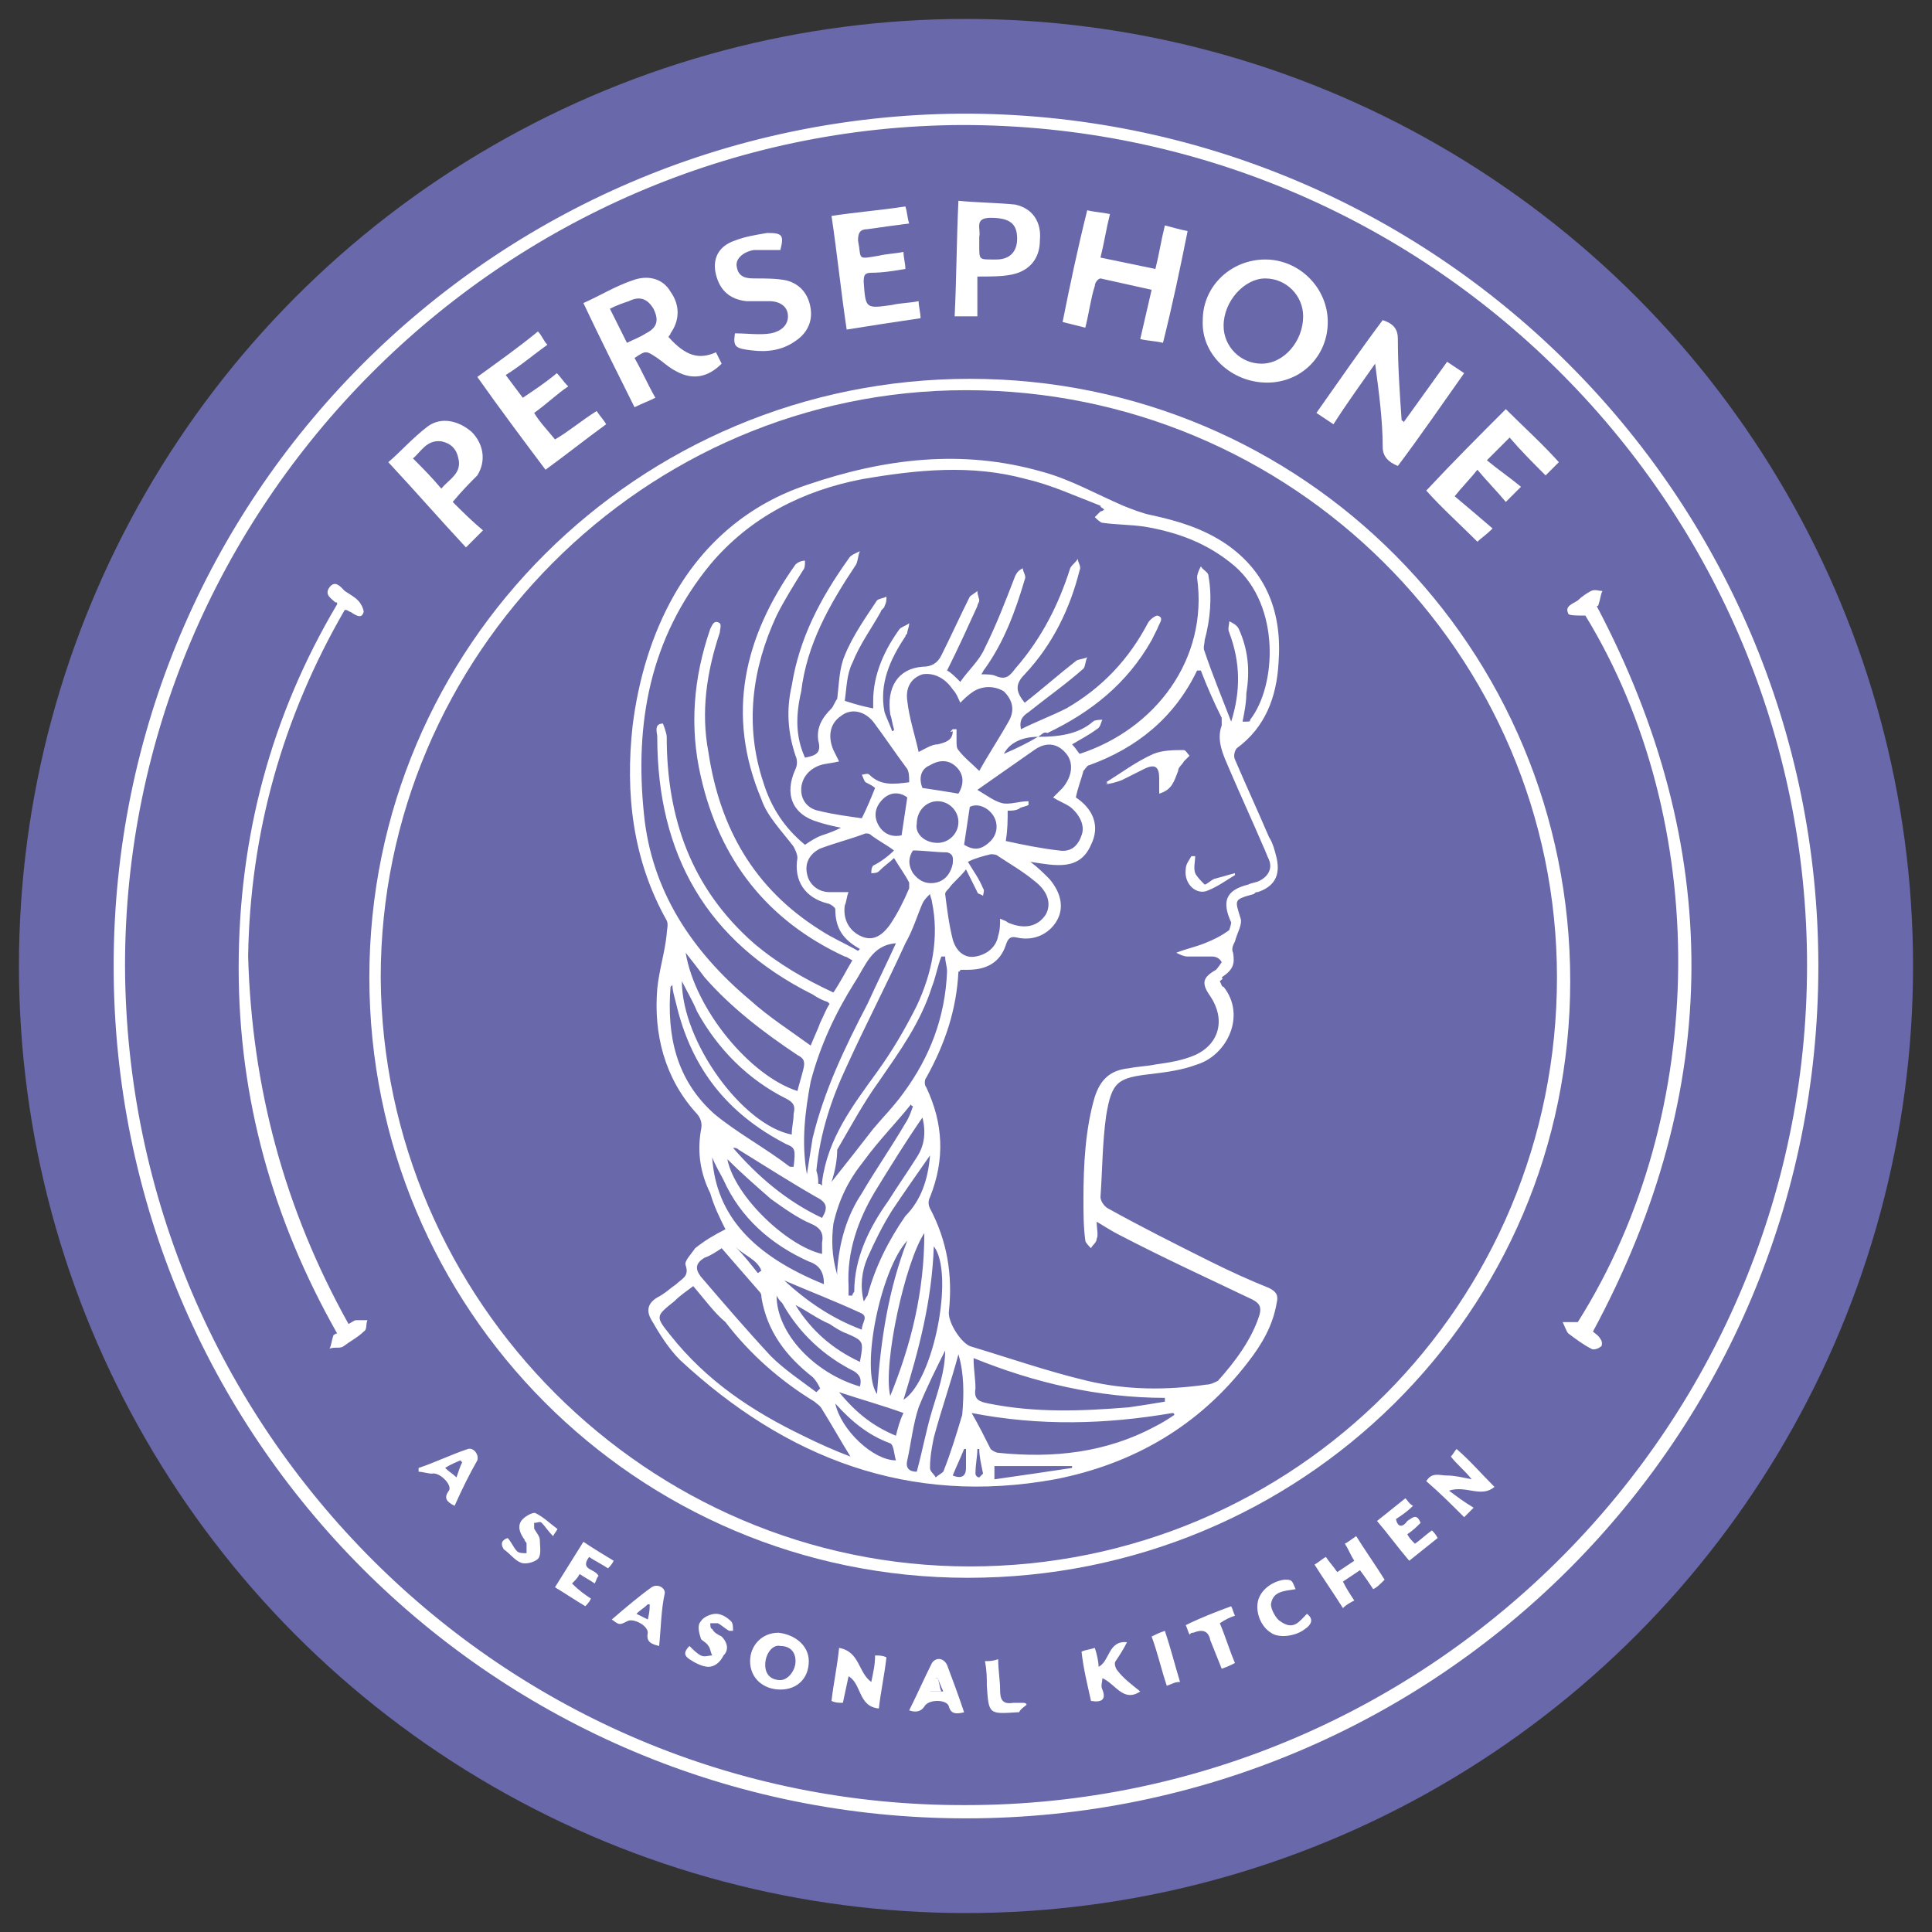 <?xml version="1.0" encoding="utf-8"?>
<!-- Generator: Adobe Illustrator 21.1.0, SVG Export Plug-In . SVG Version: 6.00 Build 0)  -->
<svg version="1.1" id="Guides" xmlns="http://www.w3.org/2000/svg" xmlns:xlink="http://www.w3.org/1999/xlink" x="0px" y="0px"
	 viewBox="0 0 102 102" style="enable-background:new 0 0 102 102;" xml:space="preserve">
<rect x="0" y="0" width="102" height="102" fill="#333333" stroke="none"/>
<style type="text/css">
	.st0{fill:#6868AA;}
	.st1{fill:#FFFFFF;}
</style>
<g>
	<circle class="st0" cx="51" cy="51" r="50"/>
	<g>
		<path class="st1" d="M96,51C96,75.9,75.9,96,51,96c-24.9,0-45-20.1-45-45C6,26.2,26,6.2,50.7,6C75.7,5.9,96,26.1,96,51z M51,95.3
			c24.7,0,44.7-20.3,44.4-44.9c-0.3-24-20-43.8-44.6-43.8C26.5,6.7,6.6,26.7,6.6,51C6.7,75.5,26.6,95.4,51,95.3z"/>
		<path class="st1" d="M51.1,83.3c-17.5,0-31.6-14.2-31.6-31.7C19.5,34.1,33.7,20,51.2,20c17.6,0,31.7,14.2,31.7,31.8
			C82.9,69.3,68.7,83.3,51.1,83.3z M51.2,82.7c17.2,0,31-13.9,31-31.1c0-17.1-14-31-31.2-31c-17,0-30.9,14-30.9,31
			C20.2,68.7,34.2,82.7,51.2,82.7z"/>
		<path class="st1" d="M18.4,69.9c0.2-0.1,0.3-0.2,0.4-0.2c0.2,0,0.4,0,0.6,0c-0.1,0.2,0,0.5-0.2,0.6c-0.3,0.3-0.7,0.5-1.1,0.8
			c-0.2,0.1-0.4,0-0.7,0.1c0.1-0.2,0.1-0.4,0.2-0.7c0,0,0.1-0.1,0.2-0.1c-3.4-6-5.2-12.4-5.2-19.3c0-6.9,1.7-13.3,5.2-19.2
			c0-0.1,0-0.1-0.1-0.1c-0.2-0.2-0.6-0.4-0.3-0.8c0.3-0.4,0.6,0,0.8,0.2c0.3,0.2,0.5,0.3,0.7,0.5c0.2,0.2,0.3,0.5,0.3,0.6
			c-0.1,0.4-0.4,0.2-0.7,0c-0.1,0-0.1-0.1-0.3-0.1c-3.3,5.7-5,11.8-5.1,18.3C13.3,57.4,15,63.8,18.4,69.9z"/>
		<path class="st1" d="M83.7,32.5c-0.4,0-0.9,0-0.9-0.1c-0.2-0.4,0.2-0.5,0.5-0.7c0.2-0.2,0.5-0.4,0.7-0.5c0.2-0.1,0.4,0,0.6,0
			c-0.1,0.2-0.1,0.4-0.2,0.7c0,0.1-0.1,0.1-0.1,0.1C91,44.7,91,57.5,84.1,70.3c0.1,0.1,0.3,0.2,0.4,0.4c0.1,0.1,0.1,0.4,0,0.4
			c-0.1,0.1-0.4,0.2-0.5,0.1c-0.4-0.2-0.8-0.5-1.2-0.8c-0.1-0.1-0.2-0.4-0.3-0.6c0.2,0,0.4,0,0.6,0c0.1,0,0.1,0,0.2,0
			C90.3,58.7,90.3,43.3,83.7,32.5z"/>
		<path class="st1" d="M70.1,17c0,1.8-1.4,3.2-3.2,3.2c-1.9,0-3.5-1.5-3.4-3.3c0-1.8,1.5-3.2,3.3-3.2C68.6,13.7,70.1,15.2,70.1,17z
			 M64.6,17.2c0,1.1,0.9,2,2,2c1.2,0,2.2-1.2,2.2-2.5c0-1.1-0.9-2-2-2C65.7,14.7,64.6,15.9,64.6,17.2z"/>
		<path class="st1" d="M76.4,19.1c0.3,0.2,0.6,0.4,0.9,0.6c-1.2,1.7-2.3,3.3-3.5,4.9c-0.5-0.2-0.8-0.5-0.8-1c0-1.4-0.2-2.9-0.4-4.4
			c-0.7,1-1.5,2.1-2.2,3.2c-0.3-0.2-0.6-0.4-0.9-0.6c1.2-1.7,2.3-3.3,3.5-4.9c0.6,0.2,0.8,0.5,0.8,1c0,1.4,0.1,2.9,0.2,4.3
			c0,0,0.1,0,0.1,0.1C74.9,21.2,75.6,20.2,76.4,19.1z"/>
		<path class="st1" d="M33.5,18.9c0.4,0.7,0.7,1.4,1.1,2.1c-0.4,0.2-0.7,0.3-1.1,0.5c-0.9-1.8-1.8-3.6-2.7-5.5
			c0.9-0.4,1.7-0.9,2.6-1.2c0.8-0.3,1.6-0.1,2,0.6c0.5,0.7,0.5,1.5,0,2.2c0,0.1-0.1,0.1-0.1,0.2c0.9,1,1.6,1.2,2.5,0.8
			c0.1,0.2,0.2,0.4,0.3,0.6c-0.7,0.7-1.5,0.9-2.4,0.4c-0.4-0.2-0.7-0.5-1-0.7C34.1,18.5,34.1,18.5,33.5,18.9z M32.2,16.3
			c0.3,0.6,0.6,1.2,0.9,1.8c0.4-0.2,0.7-0.3,1-0.5c0.6-0.3,0.7-0.7,0.4-1.3c-0.3-0.5-0.7-0.7-1.3-0.4C32.9,16,32.6,16.1,32.2,16.3z"
			/>
		<path class="st1" d="M57.3,17.3c-0.4-0.1-0.8-0.2-1.2-0.3c0.4-2,0.8-3.9,1.3-5.9c0.4,0.1,0.7,0.1,1.2,0.2
			c-0.2,0.8-0.3,1.5-0.5,2.3c1,0.2,1.9,0.4,2.9,0.6c0.2-0.8,0.3-1.5,0.5-2.3c0.4,0.1,0.7,0.2,1.2,0.3c-0.4,2-0.8,3.9-1.3,5.9
			c-0.4-0.1-0.8-0.1-1.2-0.2c0.2-0.9,0.4-1.7,0.6-2.6c-0.9-0.2-1.8-0.4-2.7-0.6c-0.1,0-0.3,0.2-0.3,0.4
			C57.6,15.7,57.5,16.5,57.3,17.3z"/>
		<path class="st1" d="M80.3,25.7c-0.3,0.3-0.5,0.5-0.8,0.8c-0.5-0.6-1-1.1-1.5-1.7c-0.4,0.5-0.8,0.9-1.2,1.4c0.6,0.5,1.3,1.1,2,1.7
			c-0.4,0.4-0.6,0.5-0.8,0.7c-0.9-0.9-1.9-1.8-2.7-2.7c1.4-1.5,2.8-2.9,4.2-4.3c0.9,0.9,1.9,1.8,2.8,2.8c-0.2,0.2-0.4,0.4-0.7,0.7
			c-0.7-0.7-1.3-1.3-1.9-2c-0.4,0.4-0.7,0.7-1.2,1.2C79.1,24.8,79.7,25.2,80.3,25.7z"/>
		<path class="st1" d="M31.5,21.7c0.2,0.3,0.4,0.5,0.5,0.7c-1.1,0.8-2.1,1.6-3.2,2.4c-1.2-1.6-2.4-3.2-3.6-4.9
			c1.1-0.8,2.1-1.5,3.2-2.4c0.2,0.2,0.3,0.5,0.5,0.7c-0.7,0.5-1.4,1.1-2.2,1.6c0.3,0.4,0.6,0.8,0.9,1.2c0.6-0.4,1.2-0.8,1.8-1.3
			c0.2,0.2,0.3,0.4,0.6,0.7c-0.6,0.4-1.1,0.9-1.8,1.4c0.3,0.5,0.7,0.9,1.1,1.4C30,22.8,30.7,22.2,31.5,21.7z"/>
		<path class="st1" d="M48.5,15.9c0,0.3,0.1,0.6,0.1,0.9c-0.7,0.1-1.3,0.2-2,0.3c-0.6,0.1-1.3,0.2-1.9,0.3c-0.3-2-0.5-4-0.8-6
			c1.3-0.2,2.6-0.3,3.9-0.5c0.1,0.3,0.1,0.6,0.2,0.9c-0.8,0.1-1.5,0.2-2.2,0.3c-0.4,0-0.5,0.2-0.5,0.6c0.2,1-0.1,1,1.1,0.8
			c0.4-0.1,0.8-0.1,1.3-0.2c0,0.3,0.1,0.6,0.1,0.9c-0.6,0.1-1.2,0.2-1.8,0.2c-0.4,0-0.4,0.2-0.4,0.5c0.1,1.4,0.1,1.4,1.5,1.2
			C47.5,16,48,16,48.5,15.9z"/>
		<path class="st1" d="M23.9,26.5c0.5,0.5,1,1,1.6,1.5c-0.3,0.3-0.6,0.6-0.9,0.9c-1.4-1.5-2.7-3-4.1-4.5c0.6-0.5,1.3-1.3,2.1-1.9
			c0.7-0.5,1.6-0.3,2.3,0.3c0.6,0.6,0.8,1.5,0.3,2.3C24.8,25.5,24.4,25.9,23.9,26.5z M23.3,25.8c0.4-0.5,1.1-0.8,0.9-1.6
			c-0.1-0.5-0.4-0.8-0.9-0.9c-0.8-0.1-1.1,0.6-1.5,0.9C22.3,24.7,22.8,25.2,23.3,25.8z"/>
		<path class="st1" d="M51.6,14.6c0,0.7,0,1.4,0,2.1c-0.4,0-0.8,0-1.2,0c0.1-2,0.1-4,0.2-6.1c1,0.1,2,0.1,3,0.2
			c0.9,0.2,1.4,0.9,1.3,1.9c0,0.9-0.5,1.6-1.5,1.8C52.9,14.6,52.3,14.6,51.6,14.6z M51.7,12.6C51.7,12.6,51.7,12.6,51.7,12.6
			c0,0.1,0,0.3,0,0.4c0,0.7,0,0.7,0.7,0.7c0.1,0,0.2,0,0.2,0c0.7,0,1.1-0.4,1.1-1.1c0-0.8-0.4-1.1-1.4-1.1c-0.9,0-0.5,0.6-0.6,1
			C51.7,12.5,51.7,12.6,51.7,12.6z"/>
		<path class="st1" d="M38.8,17.6c0.7,0,1.3,0.1,1.9,0c0.5-0.1,0.9-0.4,0.9-0.9c0-0.5-0.4-0.8-1-0.8c-0.4,0-0.8,0-1.2,0
			c-0.9-0.1-1.4-0.6-1.6-1.4c-0.2-0.8,0.1-1.5,1-1.8c0.5-0.2,1.1-0.3,1.7-0.4c0.8,0,0.9,0.1,0.7,0.9c-0.5,0-1,0-1.4,0
			c-0.6,0.1-1,0.5-0.9,0.9c0.1,0.6,0.6,0.6,1,0.6c0.5,0,1.1,0,1.6,0.1c0.8,0.2,1.2,0.8,1.3,1.5c0.1,0.7-0.2,1.3-0.8,1.7
			c-0.7,0.5-1.5,0.6-2.3,0.5C38.8,18.4,38.7,18.3,38.8,17.6z"/>
		<path class="st1" d="M42.7,87.7c0,0.9-0.6,1.5-1.5,1.5c-0.9,0-1.6-0.6-1.6-1.5c0-0.8,0.6-1.5,1.5-1.5C42,86.3,42.7,86.9,42.7,87.7
			z M40.4,87.9c0,0.5,0.3,0.8,0.8,0.8c0.4,0,0.8-0.5,0.8-1c0-0.5-0.3-0.8-0.8-0.8C40.8,86.8,40.4,87.3,40.4,87.9z"/>
		<path class="st1" d="M72.5,83.9c-0.2-0.3-0.4-0.6-0.7-1c-0.3,0.2-0.6,0.4-0.9,0.6c0.2,0.4,0.4,0.7,0.6,1c-0.2,0.1-0.4,0.2-0.6,0.4
			c-0.5-0.8-1-1.5-1.5-2.3c0.2-0.1,0.4-0.3,0.6-0.4c0.2,0.3,0.4,0.5,0.6,0.8c0.3-0.2,0.6-0.4,0.9-0.6c-0.2-0.3-0.3-0.6-0.5-0.9
			c0.2-0.1,0.3-0.2,0.6-0.4c0.5,0.8,1,1.5,1.5,2.3C72.8,83.7,72.7,83.8,72.5,83.9z"/>
		<path class="st1" d="M46,88.8c0.1-0.5,0.2-0.9,0.2-1.4c0.2,0,0.4,0,0.6,0.1c-0.1,0.9-0.3,1.8-0.4,2.7c-1.1-0.1-0.9-1.3-1.6-1.7
			c-0.1,0.5-0.2,0.9-0.3,1.4c-0.2,0-0.4,0-0.6-0.1c0.1-0.9,0.3-1.8,0.4-2.8C45.4,87.2,45.3,88.3,46,88.8z"/>
		<path class="st1" d="M78.9,78.5c-0.7,0.6-1.5-0.1-2.4,0.2c0.4,0.3,0.8,0.6,1.3,0.9c-0.3,0.3-0.4,0.4-0.5,0.5
			c-0.7-0.7-1.3-1.3-2-1.9c0.3-0.5,0.7-0.3,1.1-0.3c0.4,0,0.8,0.1,1.3,0.2c-0.4-0.5-0.8-0.8-1.1-1.2c0.1-0.1,0.2-0.3,0.3-0.4
			C77.6,77.1,78.2,77.8,78.9,78.5z"/>
		<path class="st1" d="M60.2,89.3c-0.9,0.6-1.3-0.4-2-0.7c0,0.2-0.1,0.4,0,0.6c0.2,0.5,0,0.7-0.6,0.6c-0.2-0.9-0.4-1.7-0.5-2.6
			c0.2-0.1,0.4-0.1,0.7-0.2c0.1,0.3,0.2,0.7,0.2,1c0.6-0.3,0.5-1.4,1.5-1.3c-0.2,0.4-0.4,0.7-0.6,1c-0.1,0.1,0,0.4,0.1,0.5
			C59.3,88.6,59.7,88.9,60.2,89.3z"/>
		<path class="st1" d="M34.8,86.9c-0.4-0.1-0.7-0.2-0.6-0.7c0-0.4-0.8-0.8-1.1-0.6c-0.4,0.2-0.4,0.2-0.8-0.1
			c0.7-0.6,1.4-1.2,2.1-1.7c0.3-0.2,0.7,0,0.7,0.3C34.9,85,34.9,85.9,34.8,86.9z M34.3,84.7c0,0-0.1,0-0.1,0
			c-0.2,0.2-0.4,0.3-0.6,0.5c0.2,0.1,0.4,0.2,0.6,0.3C34.3,85.1,34.3,84.9,34.3,84.7z"/>
		<path class="st1" d="M31.2,84.4c-0.1,0.2-0.2,0.3-0.3,0.4c-0.5-0.3-1.1-0.7-1.6-1c0.5-0.8,1-1.6,1.5-2.4c0.6,0.4,1.1,0.7,1.6,1
			c-0.1,0.2-0.2,0.3-0.3,0.4c-0.3-0.2-0.7-0.4-1-0.6c-0.5,0.7,0.3,0.6,0.5,1c-0.1,0.1-0.1,0.2-0.2,0.4c-0.3-0.2-0.5-0.3-0.8-0.5
			c-0.1,0.2-0.2,0.3-0.4,0.5C30.6,84,30.9,84.2,31.2,84.4z"/>
		<path class="st1" d="M72.7,80.3c0.5-0.4,1-0.8,1.5-1.2c0.1,0.1,0.2,0.3,0.4,0.4c-0.3,0.3-0.6,0.5-0.9,0.7c0.1,0.5,0.4,0.4,0.6,0.1
			c0.3-0.2,0.5-0.4,0.7,0.1c-0.2,0.2-0.4,0.4-0.7,0.6c0.1,0.2,0.2,0.3,0.4,0.5c0.3-0.2,0.6-0.5,0.9-0.7c0.1,0.1,0.2,0.2,0.3,0.4
			c-0.5,0.4-1,0.8-1.5,1.2C73.8,81.7,73.3,81,72.7,80.3z"/>
		<path class="st1" d="M48,90.3c0.4-0.8,0.8-1.7,1.2-2.5c0.2-0.3,0.6-0.3,0.8,0.1c0.3,0.8,0.6,1.6,0.9,2.5c-0.4,0.1-0.7,0.1-0.8-0.3
			c-0.1-0.4-1.1-0.4-1.3,0C48.6,90.4,48.3,90.4,48,90.3z M49.5,88.6c0,0-0.1,0-0.1,0c-0.1,0.2-0.2,0.5-0.3,0.7c0.3,0,0.4,0,0.7,0
			C49.7,89.1,49.6,88.8,49.5,88.6z"/>
		<path class="st1" d="M24,79.5c-0.4-0.2-0.6-0.4-0.3-0.8c0.2-0.3-0.5-1-0.9-0.9c-0.2,0-0.5-0.1-0.7-0.1c0-0.1,0-0.2,0-0.2
			c0.9-0.3,1.7-0.7,2.6-1c0.3-0.1,0.6,0.3,0.5,0.6C24.8,77.8,24.4,78.6,24,79.5z M24.4,77.2c0,0-0.1-0.1-0.1-0.1
			c-0.2,0.1-0.5,0.2-0.8,0.4c0.2,0.2,0.4,0.3,0.6,0.5C24.2,77.7,24.3,77.4,24.4,77.2z"/>
		<path class="st1" d="M29.2,81.1c-0.3-0.3-0.4-0.5-0.6-0.7c-0.1-0.1-0.2,0-0.4,0c0,0.1,0,0.3,0,0.3c0.1,0.2,0.3,0.4,0.3,0.6
			c0,0.3,0.1,0.8-0.1,1c-0.2,0.2-0.7,0.3-0.9,0.2c-0.3-0.1-0.6-0.5-0.9-0.7c-0.2-0.3-0.1-0.5,0.2-0.6c0.2,0.2,0.3,0.5,0.5,0.7
			c0.1,0.1,0.3,0.1,0.5,0.1c0-0.2,0-0.3,0-0.5c0-0.1-0.1-0.1-0.1-0.2c-0.3-0.4-0.4-0.8-0.1-1.1c0.2-0.2,0.6-0.4,0.7-0.3
			c0.4,0.2,0.7,0.5,1.1,0.8C29.5,80.7,29.3,80.9,29.2,81.1z"/>
		<path class="st1" d="M38.5,86.1c-0.2-0.1-0.4-0.3-0.6-0.4c-0.1,0-0.2,0-0.4,0c0,0.1,0,0.3,0.1,0.3c0.1,0.2,0.3,0.3,0.5,0.4
			c0.3,0.3,0.4,0.7,0.1,1C38,87.8,37.7,88,37.4,88c-0.3,0-0.7-0.2-1-0.4c-0.3-0.2-0.3-0.4,0-0.7c0.2,0.2,0.4,0.4,0.6,0.5
			c0.2,0.1,0.4,0,0.6,0c-0.1-0.2-0.1-0.4-0.2-0.5c-0.1-0.2-0.4-0.3-0.4-0.4c-0.1-0.3-0.2-0.7,0-0.9c0.1-0.2,0.5-0.4,0.8-0.4
			c0.3,0,0.6,0.2,0.8,0.4c0.1,0.1,0.1,0.3,0.1,0.5C38.6,86.1,38.5,86.1,38.5,86.1z"/>
		<path class="st1" d="M69,85.2c0.4,0.3,0.2,0.6-0.1,0.8c-0.5,0.4-1.4,0.5-1.8,0.2c-0.5-0.3-0.8-1-0.7-1.6c0.1-0.6,0.7-1.1,1.4-1.2
			c0.4,0,0.4,0,0.6,0.5c-0.6,0.1-1.2,0.1-1.3,0.8c0,0.3,0.3,0.8,0.5,0.9C68.3,86.1,68.6,85.6,69,85.2z"/>
		<path class="st1" d="M65,84.8c0.1,0.2,0.1,0.3,0.2,0.5c-0.3,0.1-0.5,0.2-0.8,0.4c0.3,0.7,0.5,1.4,0.8,2.1
			c-0.2,0.1-0.4,0.2-0.7,0.3c-0.2-0.5-0.4-1-0.6-1.5c-0.1-0.5-0.4-0.6-0.9-0.4c-0.1,0-0.1,0-0.2,0.1c-0.1-0.2-0.1-0.3-0.2-0.5
			C63.4,85.4,64.2,85.1,65,84.8z"/>
		<path class="st1" d="M54.2,90c-0.1,0.1-0.3,0.2-0.4,0.4c0,0,0,0-0.1,0c-1.5,0.1-1.5,0.1-1.6-1.4c0-0.4,0-0.8-0.1-1.3
			c0.2,0,0.4,0,0.7-0.1c0,0.6,0.1,1.1,0.1,1.6c0,0.5,0.1,0.8,0.7,0.7c0.2,0,0.3,0,0.5,0C54.2,89.9,54.2,90,54.2,90z"/>
		<path class="st1" d="M61.6,89c-0.3-0.9-0.5-1.8-0.8-2.6c0.2-0.1,0.4-0.2,0.7-0.3c0.3,0.9,0.5,1.7,0.8,2.7
			C62,88.8,61.9,88.9,61.6,89z"/>
		<path class="st1" d="M49.5,88.6c0.1,0.2,0.1,0.5,0.2,0.7c-0.2,0-0.4,0-0.7,0c0.1-0.3,0.2-0.5,0.3-0.7
			C49.4,88.6,49.5,88.6,49.5,88.6z"/>
		<path class="st1" d="M64.4,51.8c0.1,0.2,0.1,0.3,0.2,0.3c1.2,1.5,0.2,3.6-1.4,4.1c-0.8,0.3-1.6,0.4-2.4,0.5
			c-1.8,0.2-2.1,0.4-2.4,2.2c-0.2,1.4-0.2,2.9-0.3,4.3c0,0.2,0.2,0.5,0.4,0.6c1.8,1,3.6,1.9,5.4,2.8c1,0.5,2.1,1,3.1,1.4
			c0.4,0.2,0.5,0.4,0.4,0.8c-0.2,1.2-0.8,2.2-1.5,3.1c-2.6,3.4-6.1,5.4-10.2,6.2c-7.7,1.4-14.2-1.1-19.8-6.3
			c-0.6-0.6-1.1-1.4-1.5-2.1c-0.3-0.5-0.2-0.9,0.3-1.2c0.4-0.2,0.7-0.5,1-0.7c0.3-0.3,0.7-0.4,0.5-1c-0.1-0.2,0.3-0.6,0.5-0.9
			c0.5-0.4,1-0.7,1.6-1c-0.3-0.6-0.6-1.2-0.8-1.9C37,62,36.8,60.9,37,59.7c0.1-0.4,0-0.7-0.3-1c-1.6-1.8-2.2-4.1-2-6.5
			c0.1-1,0.4-1.9,0.5-2.9c0-0.2,0.1-0.5,0-0.7c-1.8-3.2-2.2-6.7-1.8-10.3c0.3-2.4,1-4.8,2.2-6.9c1.6-2.8,4-4.8,7-5.8
			c4.1-1.4,8.2-1.9,12.4-0.7c1.5,0.4,2.9,1.2,4.3,1.8c0.5,0.2,1,0.4,1.5,0.5c1.4,0.3,2.7,0.7,3.9,1.5c2.2,1.5,3,3.7,2.8,6.3
			c-0.1,1.8-0.7,3.4-2.2,4.5c-0.1,0.1-0.2,0.4-0.1,0.6c0.6,1.4,1.2,2.7,1.8,4.1c0.2,0.3,0.3,0.7,0.4,1.1c0.2,0.9-0.1,1.5-1,1.8
			c-0.1,0-0.1,0-0.2,0.1c-1.1,0.3-1,0.3-0.7,1.3c0.1,0.3-0.2,0.8-0.3,1.2c-0.1,0.2-0.2,0.4-0.1,0.6c0.1,0.6,0,0.9-0.6,1.3
			C64.6,51.7,64.5,51.7,64.4,51.8z M54.8,38.9c1,0,2.1-0.1,2.9-0.8c0.1-0.1,0.4-0.1,0.5-0.1c-0.1,0.2-0.1,0.4-0.3,0.5
			c-0.4,0.3-0.8,0.5-1.3,0.8c0.2,0.2,0.3,0.4,0.4,0.5c4-1.3,6.8-5,6.2-9.3c0-0.2,0.1-0.4,0.2-0.6c0.1,0.2,0.4,0.3,0.4,0.5
			c0.2,1.1,0.1,2.3-0.2,3.4c0,0.2-0.1,0.4,0,0.6c0.4,1.2,0.9,2.4,1.4,3.7c0.5-1.6,0.5-3.1-0.1-4.7c-0.1-0.2,0-0.4,0-0.6
			c0.2,0.1,0.4,0.2,0.5,0.4c0.5,1.1,0.6,2.2,0.4,3.4c0,0.5-0.1,1-0.2,1.5C66,38.1,66,38.1,66,38c1.4-1.8,1.6-6-0.8-8.1
			c-1.4-1.2-3-1.8-4.8-2.1c-0.7-0.1-1.5-0.1-2.2-0.2c-0.1,0-0.3-0.2-0.4-0.3c0.1-0.1,0.2-0.2,0.3-0.3c0,0,0.1,0,0.2-0.1
			c-0.1-0.1-0.2-0.1-0.2-0.2c-1.3-0.5-2.6-1.1-3.9-1.4c-2.9-0.8-5.8-0.5-8.7,0c-3.1,0.6-5.9,2-8,4.5c-3.2,3.9-4,8.4-3.5,13.2
			c0.4,4,2.5,7.2,5.6,9.8c1,0.9,2.1,1.6,3.2,2.4c0.2-0.5,0.4-0.9,0.5-1.2c0.2-0.4,0.3-0.7,0.5-1c-0.1-0.1-0.1-0.1-0.1-0.1
			c-0.3-0.1-0.5-0.2-0.8-0.4c-5.6-2.8-8.2-7.4-8.2-13.6c0-0.2-0.2-0.7,0.3-0.7c0,0,0.2,0.5,0.2,0.7c0,4.3,1.3,8,4.6,10.9
			c1.3,1.1,2.7,1.9,4.2,2.6c0.4-0.6,0.7-1.2,1-1.7c-0.2-0.1-0.3-0.2-0.4-0.2c-4.1-1.9-6.6-5.1-7.6-9.5c-0.6-2.6-0.4-5.2,0.5-7.8
			c0.1-0.2,0.2-0.5,0.5-0.3c0.1,0.1,0,0.4,0,0.5c-0.7,2.1-1,4.2-0.6,6.3c0.6,4,2.4,7.2,5.9,9.4c0.6,0.4,1.3,0.7,2,1.1
			c0,0,0.1-0.1,0.1-0.1c-0.9-0.5-1.3-1.1-1.3-2.1c0-0.1-0.3-0.3-0.4-0.3c-1.2-0.3-1.8-1.2-1.6-2.4c0-0.2-0.1-0.4-0.2-0.6
			c-0.6-0.8-1.4-1.6-1.7-2.5c-1.9-4.5-0.9-8.6,1.8-12.4c0.1-0.1,0.3-0.2,0.5-0.2c0,0.2,0,0.4-0.1,0.5c-0.5,0.8-1,1.6-1.4,2.4
			c-1.3,2.8-1.7,5.8-0.7,8.8c0.4,1.3,1.1,2.4,2.2,3.3c0.3-0.2,0.6-0.4,0.9-0.5c0.3-0.1,0.6-0.2,1-0.4c-0.5-0.1-0.9-0.2-1.2-0.3
			c-1.4-0.4-1.8-1.5-1.2-2.8c0.1-0.2,0.1-0.5,0-0.7c-0.4-1.2-0.5-2.4-0.2-3.7c0.4-2.5,1.5-4.6,3-6.7c0.1-0.2,0.4-0.3,0.6-0.4
			c-0.1,0.2-0.1,0.5-0.2,0.7c-1.4,2.1-2.6,4.2-2.9,6.7C42,37.8,42,38.9,42.5,40c0.5-0.1,0.9-0.2,0.7-0.9c-0.1-0.7,0.2-1.2,0.7-1.7
			c0.1-0.1,0.2-0.4,0.3-0.5c0.1-0.8,0.1-1.6,0.4-2.3c0.4-1,1.1-2,1.7-2.9c0.1-0.1,0.3-0.1,0.5-0.2c0,0.2,0,0.3-0.1,0.5
			c0,0.1-0.2,0.2-0.2,0.3c-0.5,0.9-1.1,1.7-1.5,2.7c-0.3,0.6-0.3,1.3-0.4,2c0.6,0.2,1,0.3,1.5,0.4c0-0.1,0-0.3,0-0.4
			c0-1.4,0.6-2.7,1.4-3.8c0.1-0.1,0.4-0.2,0.5-0.3c0,0.2-0.1,0.4-0.1,0.5c0,0.1-0.1,0.1-0.1,0.2c-0.8,1.2-1.4,2.5-1.1,4
			c0.1,0.3,0.3,0.7,0.4,1c0,0,0.1,0,0.1-0.1c-0.1-0.3-0.1-0.5-0.2-0.8c-0.2-1.4,0.4-2.4,1.7-2.5c0.5,0,0.8-0.2,1-0.6
			c0.5-1,1-2.1,1.5-3.1c0.1-0.1,0.3-0.2,0.4-0.3c0,0.2,0.1,0.4,0.1,0.5c0,0.1-0.1,0.2-0.1,0.3c-0.5,1.1-1,2.2-1.6,3.4
			c0.2,0.1,0.4,0.3,0.7,0.6c0.4-0.6,1-1.1,1.3-1.8c0.6-1.2,1.1-2.5,1.6-3.8c0.1-0.2,0.2-0.3,0.4-0.4c0,0.2,0.2,0.4,0.1,0.6
			c-0.5,1.7-1.1,3.3-2.1,4.7c-0.1,0.1-0.1,0.2-0.2,0.3c0.3,0,0.6,0,0.8,0.1c0.5,0.2,0.7,0,1-0.4c1.4-1.6,2.3-3.4,2.9-5.3
			c0.1-0.2,0.3-0.3,0.4-0.5c0,0.2,0.2,0.4,0.1,0.6c-0.5,2-1.4,3.9-2.9,5.5c-0.5,0.5-0.5,0.9,0,1.5c0.9-0.7,1.8-1.5,2.7-2.2
			c0.1-0.1,0.4-0.1,0.6-0.2c-0.1,0.2-0.1,0.5-0.2,0.6c-0.9,0.8-1.9,1.5-2.9,2.3c-0.3,0.2-0.5,0.4-0.4,0.9c0.8-0.4,1.6-0.7,2.4-1.1
			c1.9-1.1,3.3-2.6,4.3-4.5c0.1-0.2,0.4-0.4,0.5-0.4c0.4,0.1,0.1,0.4,0,0.7c-0.1,0.2-0.2,0.4-0.3,0.6c-1.3,2.3-3.2,3.8-5.5,4.9
			C55.1,38.6,55,38.8,54.8,38.9c-0.8,0-1.5,0.3-1.8,0.9C53.7,39.5,54.3,39.2,54.8,38.9z M63.4,35.4c-0.1,0-0.1,0-0.2,0
			c-1.2,2.5-3.2,4.1-5.7,5c-0.1,0-0.2,0.2-0.3,0.3c-0.1,0.4-0.3,0.9-0.4,1.4c0.9,0.6,1.3,1.5,0.8,2.5c-0.6,1.4-1.9,1.1-3.2,0.9
			c0.4,0.3,0.7,0.6,1,0.9c0.6,0.7,0.8,1.5,0.4,2.2c-0.4,0.7-1.2,1.1-2.1,0.9c-0.4-0.1-0.5,0.1-0.6,0.4c-0.3,0.9-1,1.3-2,1.3
			c-0.1,0-0.3,0-0.4,0c0,0.1-0.1,0.1-0.1,0.1c-0.1,2-0.7,3.8-1.7,5.6c-0.1,0.1-0.1,0.4,0,0.5c0.9,1.9,1,3.8,0.2,5.8
			c-0.1,0.2-0.1,0.4,0,0.6c0.9,1.7,1.2,3.5,1,5.4c-0.1,0.6,0.7,1.8,1.2,1.9c2,0.6,4,1.3,6.1,1.8c2.1,0.5,4.2,0.5,6.3,0.2
			c0.2,0,0.4-0.1,0.6-0.2c0.9-1,1.8-2.2,2.2-3.5c0.1-0.4,0-0.6-0.4-0.8c-2.3-1.1-4.7-2.2-7-3.4c-0.4-0.2-0.7-0.4-1.2-0.7
			c0,0.4,0.1,0.7,0,0.9c0,0.2-0.2,0.3-0.3,0.5c-0.1-0.1-0.3-0.3-0.3-0.4c-0.1-0.7-0.1-1.5-0.1-2.2c0-1.8,0.1-3.7,0.6-5.4
			c0.3-0.9,0.8-1.4,1.8-1.5c0.5-0.1,0.9-0.1,1.4-0.2c0.7-0.1,1.4-0.2,2.1-0.5c1.3-0.6,1.6-1.9,0.8-3.1c-0.5-0.7-0.4-1,0.3-1.4
			c0.1-0.1,0.3-0.4,0.3-0.4c-0.1-0.2-0.3-0.3-0.5-0.3c-0.4,0-0.9,0-1.3,0c-0.2,0-0.4-0.1-0.6-0.2c0.5-0.2,1-0.3,1.5-0.5
			c0.5-0.2,0.9-0.4,1.3-0.7C65,48.8,65,48.7,65,48.7c-0.5-1.1-0.3-1.7,0.9-2c0.2-0.1,0.4-0.1,0.6-0.2c0.4-0.2,0.7-0.6,0.5-1.1
			c-0.1-0.2-0.2-0.5-0.3-0.7c-0.6-1.4-1.2-2.7-1.8-4.1c-0.3-0.7-0.7-1.5-0.4-2.3c0-0.1,0-0.3,0-0.4C64.1,37.1,63.7,36.2,63.4,35.4z
			 M36.6,67.9c-0.4,0.3-0.7,0.5-1,0.8c-1,0.8-1,0.8-0.2,1.8c1.9,2.4,4.3,4,7,5.3c0.8,0.4,1.7,0.8,2.5,1.1c-0.5-0.8-1-1.7-1.5-2.5
			c-0.1-0.2-0.3-0.3-0.4-0.4c-1.8-1.1-3.4-2.5-4.7-4.2C37.7,69.3,37.2,68.6,36.6,67.9z M43.2,62.5c0.1,0,0.1,0,0.2,0.1
			c0-0.1,0-0.1,0-0.2c0.3-2.3,1.6-4,2.9-5.8c0.8-1.1,1.5-2.3,2.1-3.5c0.8-1.7,1.2-3.6,0.8-5.5c0-0.1-0.1-0.3-0.1-0.4
			c-0.2,0.2-0.3,0.3-0.4,0.5c-0.3,0.7-0.5,1.4-0.9,2.1c-1,2.2-2.1,4.3-3.1,6.5c-0.8,1.7-1.4,3.5-1.6,5.5
			C43.2,62.1,43.2,62.3,43.2,62.5z M51,45.9c-0.3,0.4-0.7,0.7-0.9,1c-0.1,0.1-0.2,0.2-0.2,0.3c0.1,0.8,0.2,1.6,0.4,2.4
			c0.2,0.7,0.7,1,1.2,0.9c0.6-0.1,1.1-0.5,1.2-1.1c0.1-0.3,0.1-0.6,0.1-0.9c0.2,0.1,0.3,0.1,0.4,0.2c0.9,0.4,1.6,0.2,2-0.4
			c0.3-0.5,0.2-1.2-0.6-1.8c-0.6-0.5-1.3-0.9-1.9-1.3c-0.1-0.1-0.3-0.1-0.4-0.1c-0.4,0.1-0.8,0.2-1.2,0.4c0.3,0.5,0.6,0.9,0.8,1.4
			c0.1,0.1,0,0.3,0,0.4c-0.1-0.1-0.3-0.1-0.3-0.2C51.4,46.7,51.2,46.3,51,45.9z M51.6,41.7c0.5,0.3,0.9,0.6,1.3,0.7
			c0.4,0.1,0.9-0.1,1.4-0.1c0,0.1,0,0.2,0,0.2c-0.2,0.1-0.4,0.1-0.5,0.2c-0.2,0.1-0.4,0.1-0.6,0.1c0,0.5,0,1-0.1,1.6
			c0.9,0.2,1.9,0.4,2.8,0.5c0.6,0.1,1-0.2,1.2-0.8c0.2-0.5-0.1-1.1-0.6-1.5c-0.3-0.2-0.6-0.3-0.9-0.5c0.2-0.2,0.3-0.3,0.5-0.5
			c0.5-0.6,0.6-1.3,0.2-1.8c-0.4-0.5-1-0.7-1.7-0.2C53.6,40.3,52.6,41,51.6,41.7z M48,41.3c0-0.3,0-0.5-0.1-0.7
			c-0.6-0.8-1.2-1.7-1.8-2.5c-0.5-0.6-1.2-0.7-1.7-0.3c-0.6,0.4-0.7,1.1-0.4,1.8c0.1,0.2,0.2,0.4,0.3,0.6c-0.4,0.1-0.7,0.1-1,0.2
			c-0.6,0.2-1,0.7-1,1.3c0,0.6,0.4,1,0.9,1.1c0.8,0.2,1.6,0.3,2.3,0.4c0.3-0.6,0.5-1.1,0.7-1.6c-0.1-0.1-0.3-0.2-0.5-0.3
			c-0.1-0.1-0.1-0.2-0.2-0.4c0.1,0,0.3-0.1,0.4,0C46.5,41.5,47.2,41.4,48,41.3z M47.2,44.9c-0.4-0.3-0.8-0.5-1.2-0.8
			c-0.1-0.1-0.2-0.1-0.3-0.1c-0.8,0.3-1.6,0.5-2.4,0.8c-0.6,0.3-0.8,0.8-0.7,1.3c0.1,0.6,0.6,1,1.2,1c0.3,0,0.7,0,1,0
			c-0.1,0.2-0.1,0.5-0.2,0.7c-0.1,0.7,0.2,1.3,0.8,1.6c0.6,0.3,1.1,0.1,1.6-0.6c0.4-0.6,0.7-1.2,1-1.9c0-0.1,0-0.2,0-0.3
			c-0.2-0.4-0.5-0.8-0.8-1.3c-0.2,0.2-0.5,0.4-0.8,0.7c-0.1,0.1-0.3,0.1-0.4,0.1c0-0.1,0-0.3,0.1-0.4C46.5,45.5,46.9,45.2,47.2,44.9
			z M50.3,38.5c0.1,0,0.1,0,0.2,0c0,0.2,0,0.4,0,0.6c0,0.2,0,0.4,0.1,0.5c0.3,0.4,0.7,0.7,1.1,1.1c0.5-0.9,1.1-1.8,1.6-2.7
			c0.3-0.6,0.1-1.1-0.3-1.5c-0.5-0.3-1.1-0.3-1.6,0c-0.3,0.2-0.5,0.4-0.7,0.6c-0.1-0.2-0.2-0.5-0.4-0.7c-0.4-0.6-1-0.9-1.6-0.8
			c-0.6,0.2-0.9,0.7-0.8,1.4c0.1,0.9,0.4,1.8,0.6,2.7c0.4-0.2,0.7-0.4,1-0.4c0.4-0.1,0.8-0.2,0.8-0.7C50.1,38.7,50.2,38.6,50.3,38.5
			z M51.3,74.6c0.4,0.7,0.7,1.3,1,1.9c0.1,0.1,0.3,0.2,0.4,0.2c2.9,0.3,5.7,0,8.3-1.4c0.4-0.2,0.7-0.4,1-0.6c0,0,0-0.1-0.1-0.1
			C58.4,75.2,54.9,75.3,51.3,74.6z M51.4,71.7c0,0.6,0.1,1.1,0.1,1.6c-0.1,0.6,0.2,0.7,0.7,0.8c2.5,0.5,4.9,0.4,7.4,0.2
			c0.7-0.1,1.3-0.2,1.9-0.3c0-0.1,0-0.1,0-0.2C58,73.8,54.6,73,51.4,71.7z M43.9,62.4c0.8-1,1.5-1.9,2.2-2.8
			c0.5-0.6,1.1-1.2,1.6-1.9c1.4-1.9,2.2-4,2.3-6.4c0-0.3-0.1-0.5-0.1-0.8c-0.1,0-0.1,0-0.2,0c-0.2,0.5-0.3,1.1-0.5,1.6
			c-0.6,1.9-1.7,3.4-2.8,5c-0.8,1.1-1.5,2.4-2.2,3.6C44.2,61.2,44.1,61.8,43.9,62.4z M36.2,50.3c0.5,3,3.4,6.5,5.9,7.3
			c0.1-0.4,0.2-0.7,0.3-1.1c0.1-0.4,0.1-0.6-0.3-0.8c-1.8-1.2-3.5-2.5-4.9-4.1C36.9,51.2,36.6,50.8,36.2,50.3z M38.1,65.9
			c-0.3,0.2-0.6,0.4-0.9,0.5c-0.5,0.3-0.5,0.6-0.2,1c1.2,1.4,2.4,2.8,3.7,4.2c0.7,0.7,1.6,1.3,2.4,1.9c0.1-0.1,0.1-0.1,0.2-0.2
			c-0.1-0.2-0.2-0.4-0.4-0.6c-1.4-1.1-2.4-2.4-2.7-4.2c0-0.1,0-0.2-0.1-0.3C39.4,67.4,38.8,66.7,38.1,65.9z M42.6,62
			c0.1-0.6,0.2-1.3,0.3-1.9c0.6-2.5,1.7-4.8,2.9-7.1c0.5-1.1,1-2.1,1.5-3.2c-1.3,0.1-1.6,1.2-2.2,2.1c-1,1.6-1.8,3.3-2.3,5.2
			C42.5,58.7,42.3,60.3,42.6,62z M36,51.8c0,3.2,3.2,7.6,5.8,8.1c0-0.4,0.1-0.7,0.1-1.1c0.1-0.4,0-0.6-0.4-0.8c-2-1-3.6-2.6-4.7-4.6
			C36.6,52.9,36.3,52.4,36,51.8z M35.5,52c-0.1,0.1-0.1,0.1-0.1,0.1c-0.2,2.6,0.3,4.9,2.3,6.7c1.2,1,2.7,1.8,4,2.8c0,0,0.1,0,0.2,0
			c0.1-0.9,0.1-1-0.4-1.2c-3.1-1.6-5-4-5.8-7.4C35.6,52.6,35.5,52.3,35.5,52z M44.8,68.4c0.1,0,0.1,0,0.2,0c0-0.1,0.1-0.2,0.1-0.2
			c0-1.8,0.8-3.4,1.8-4.8c0.5-0.8,1-1.5,1.5-2.3c0.4-0.6,0.5-1.3,0.3-2.1c-0.9,1.3-1.7,2.6-2.5,3.9c-0.9,1.5-1.5,3.2-1.4,5
			C44.8,68,44.8,68.2,44.8,68.4z M47,73.7c1.1-2.7,1.8-5.5,1.8-8.6C47.8,66.6,46.6,72,47,73.7z M44.2,67.3c0-0.1,0-0.1,0-0.2
			c0.1-1.5,0.5-2.9,1.3-4.1c0.7-1.2,1.6-2.5,2.3-3.7c0.2-0.3,0.3-0.6,0.4-0.9c0,0-0.1,0-0.1-0.1c-0.8,1-1.7,1.9-2.5,3
			c-0.8,1-1.3,2-1.6,3.3C43.9,65.4,43.9,66.3,44.2,67.3z M38.4,61.2c0.4,2,3.2,4.6,5,5c0-0.2,0-0.4,0-0.6c0.1-0.5-0.1-0.8-0.6-1
			c-0.7-0.3-1.4-0.8-2.1-1.3C39.9,62.6,39.1,61.9,38.4,61.2z M43.5,67.8c0-0.6-0.2-1-0.8-1.2c-2-0.9-3.6-2.3-4.5-4.3
			c-0.2-0.4-0.4-0.7-0.6-1.2C37.8,64.2,39.8,66.3,43.5,67.8z M50.6,71.5c-0.4,1.5-0.9,2.9-1.3,4.4c-0.1,0.5-0.2,1-0.2,1.6
			c0,0.2,0.2,0.3,0.3,0.5c0.1-0.1,0.3-0.2,0.4-0.3c0.4-1,0.7-2,1-3C50.9,73.6,50.9,72.5,50.6,71.5z M49.1,61c-0.7,1-1.4,2-2,2.9
			c-0.5,0.8-0.9,1.6-1.3,2.5c-0.3,0.7-0.4,1.5-0.2,2.3c0.1-0.1,0.1-0.2,0.2-0.3c0.4-1.5,1.1-2.9,2-4.2C48.6,63.4,49,62.3,49.1,61z
			 M47.7,73.9c1.6-1,2.7-6.7,1.6-8.1C49.2,68.7,48.5,71.3,47.7,73.9z M43.4,64.3c0.3-0.5,0.3-0.8-0.3-1.1c-1.4-0.8-2.8-1.7-4.1-2.5
			c-0.1-0.1-0.2-0.1-0.3-0.1C40,62.1,41.5,63.4,43.4,64.3z M45.4,73.2c0.1-0.4,0-0.6-0.3-0.8c-1.6-0.8-2.9-2-3.8-3.6
			c-0.1-0.1-0.2-0.2-0.3-0.4C41,70.4,43,72.5,45.4,73.2z M48.4,77.7c0.3-1.1,0.5-2.2,0.8-3.2c0.3-1,0.7-2.1,0.7-3.2
			c-0.5,1-1,2-1.4,3c-0.3,0.9-0.4,1.9-0.6,2.8C47.8,77.5,48,77.7,48.4,77.7z M49.5,44.5c0.6,0,1.1-0.5,1.1-1.1
			c0-0.6-0.5-1.1-1.1-1.1c-0.6,0-1.1,0.5-1.1,1.2C48.3,44,48.8,44.5,49.5,44.5z M47.9,65.5c-1.4,1.5-2.5,6.8-1.6,8.1
			C46.5,70.7,46.9,68.1,47.9,65.5z M48.2,44.9c-0.2,0.3-0.3,0.7,0,1.2c0.3,0.4,0.7,0.6,1.2,0.5c0.5-0.1,0.8-0.5,0.9-1
			c0-0.2,0.1-0.5-0.3-0.6C49.4,45,48.8,44.9,48.2,44.9z M48.7,41.6c0.7,0.1,1.3,0.2,1.9,0.3c0.3-0.5,0.3-1-0.1-1.4
			c-0.4-0.4-0.9-0.4-1.4-0.1C48.6,40.6,48.5,41.1,48.7,41.6z M42,68.9c0.8,1.3,1.9,2.3,3.4,3c0.2-1.1,0.2-1.1-0.7-1.5
			c-0.3-0.1-0.6-0.3-0.9-0.5C43.1,69.6,42.6,69.2,42,68.9z M50.9,44.6c0.5,0.3,0.9,0.3,1.4-0.2c0.4-0.4,0.4-1,0.1-1.4
			c-0.3-0.4-0.8-0.6-1.2-0.4C51.1,43.3,51,43.9,50.9,44.6z M47.7,74.6c-1.1-0.4-2.2-0.7-3.4-1.1c0.9,1.1,1.8,1.8,3,2.3
			C47.4,75.4,47.5,75,47.7,74.6z M47.9,42.1c-0.4-0.3-0.9-0.3-1.3,0.1c-0.4,0.4-0.5,0.9-0.2,1.4c0.3,0.5,0.8,0.6,1.2,0.5
			C47.7,43.4,47.8,42.8,47.9,42.1z M45.5,70.2c0-0.4,0.4-0.7-0.1-0.9c-1.3-0.6-2.6-1.1-4-1.7C42.6,68.7,43.9,69.6,45.5,70.2z
			 M44.1,74.1c0.3,1.4,2,3,3.2,3c-0.1-0.3-0.1-0.8-0.3-0.9C45.9,75.8,45,75.1,44.1,74.1z M52.5,78.1c1.4-0.2,2.8-0.4,4.1-0.6
			c0,0,0-0.1,0-0.1c-1.4,0-2.7,0-4.1,0C52.5,77.5,52.5,77.7,52.5,78.1z M51,76.5c0,0-0.1,0-0.1,0c-0.2,0.5-0.4,0.9-0.6,1.4
			c0.5,0.2,0.7,0,0.7-0.4C51,77.2,51,76.8,51,76.5z M51.7,76.5c0,0-0.1,0-0.1,0c0,0.4-0.1,0.8-0.1,1.3c0,0.1,0.1,0.2,0.2,0.2
			c0.1-0.1,0.2-0.2,0.2-0.2C51.8,77.3,51.7,76.9,51.7,76.5z M40,67.2c0.1,0,0.1-0.1,0.2-0.1c-0.2-0.6-0.9-0.8-1.4-1.3
			C39.3,66.3,39.6,66.7,40,67.2z"/>
		<path class="st1" d="M58.4,41.3c0.8-0.5,1.6-1.1,2.5-1.5c0.5-0.2,1.1-0.2,1.6-0.2c0.1,0,0.2,0.2,0.3,0.3c-0.1,0.1-0.2,0.2-0.3,0.3
			c-0.1,0.2-0.3,0.3-0.3,0.5c-0.2,0.5-0.3,1-1,1.2c0-0.3,0-0.5,0-0.8c0-0.6-0.2-0.8-0.8-0.5c-0.4,0.2-0.8,0.4-1.2,0.6
			c-0.3,0.1-0.6,0.2-0.9,0.2C58.5,41.4,58.5,41.3,58.4,41.3z"/>
		<path class="st1" d="M63.1,45.2c0,0.3-0.1,0.6,0,0.9c0.1,0.2,0.3,0.4,0.5,0.6c0.1,0,0.3-0.2,0.5-0.3c0.4-0.1,0.7-0.2,1.1-0.3
			c0,0,0,0.1,0,0.1c-0.5,0.3-0.9,0.6-1.4,0.8c-0.6,0.3-1.3-0.3-1.2-1.1c0-0.3,0.2-0.5,0.3-0.7C63,45.2,63.1,45.2,63.1,45.2z"/>
	</g>
</g>
</svg>
